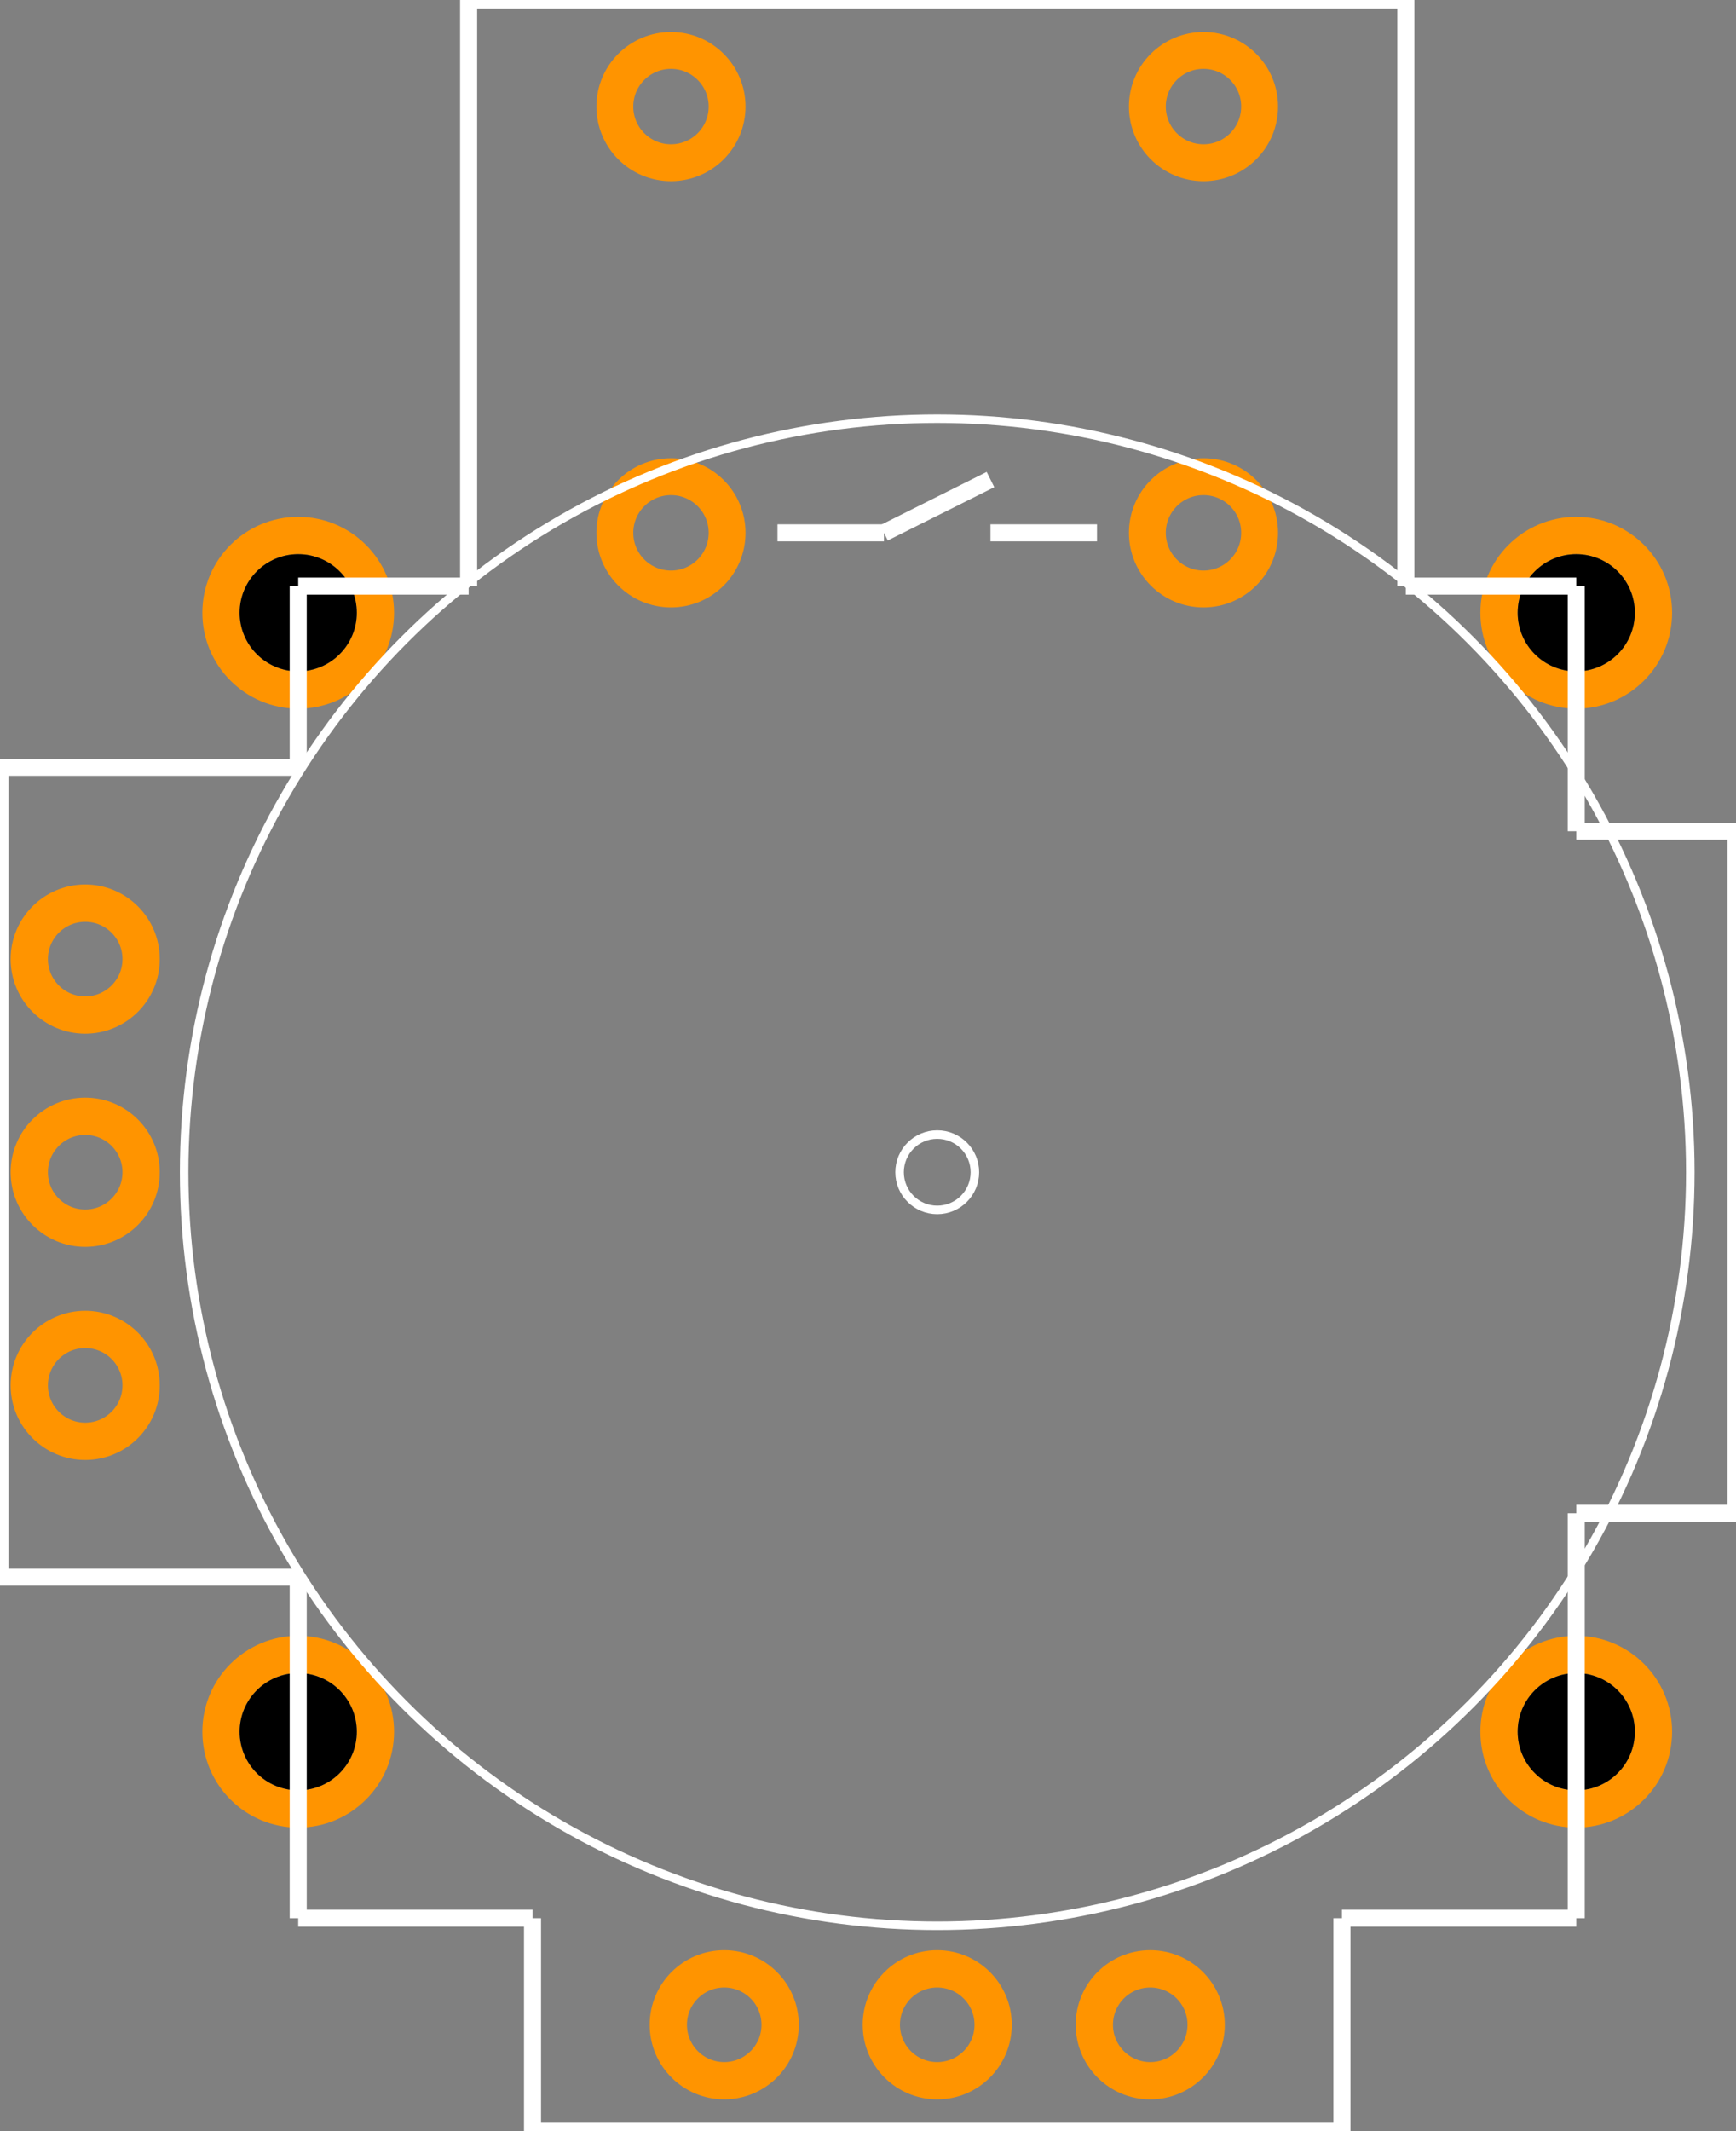 <?xml version="1.0" encoding="UTF-8" standalone="no"?> <svg xmlns:svg="http://www.w3.org/2000/svg" xmlns="http://www.w3.org/2000/svg" version="1.2" baseProfile="tiny" x="0in" y="0in" width="0.815in" height="1in" viewBox="0 0 8150 10000" ><rect x="0" y="0" width="8150" height="10000" fill="#808080" stroke="none"/><title>SparkFun.mod</title><desc>Kicad module 'SparkFun-JOYSTICK' from file 'SparkFun.mod' converted by Fritzing</desc><g id="copper0">
 <g id="copper1">
  <g connectorname="B1A" id="connector0pin">
   <circle fill="none" cx="3150" cy="500" stroke="#ff9400" r="263.5" stroke-width="173"/>
  </g>
  <g connectorname="B1B" id="connector1pin">
   <circle fill="none" cx="5650" cy="500" stroke="#ff9400" r="263.5" stroke-width="173"/>
  </g>
  <g connectorname="B2A" id="connector2pin">
   <circle fill="none" cx="3150" cy="2500" stroke="#ff9400" r="263.5" stroke-width="173"/>
  </g>
  <g connectorname="B2B" id="connector3pin">
   <circle fill="none" cx="5650" cy="2500" stroke="#ff9400" r="263.5" stroke-width="173"/>
  </g>
  <g connectorname="H1" id="connector4pin">
   <circle fill="none" cx="3400" cy="9500" stroke="#ff9400" r="262.5" stroke-width="175"/>
  </g>
  <g connectorname="H2" id="connector5pin">
   <circle fill="none" cx="4400" cy="9500" stroke="#ff9400" r="262.5" stroke-width="175"/>
  </g>
  <g connectorname="H3" id="connector6pin">
   <circle fill="none" cx="5400" cy="9500" stroke="#ff9400" r="262.5" stroke-width="175"/>
  </g>
  <g connectorname="MOUNT1" id="connector7pin">
   <circle fill="none" cx="1400" cy="2875" stroke="#ff9400" r="362.5" stroke-width="175"/>
   <circle fill="black" cx="1400" cy="2875" drill="0" r="275" stroke-width="0"/>
  </g>
  <g connectorname="MOUNT2" id="connector8pin">
   <circle fill="none" cx="1400" cy="8125" stroke="#ff9400" r="362.5" stroke-width="175"/>
   <circle fill="black" cx="1400" cy="8125" drill="0" r="275" stroke-width="0"/>
  </g>
  <g connectorname="MOUNT3" id="connector9pin">
   <circle fill="none" cx="7400" cy="8125" stroke="#ff9400" r="362.5" stroke-width="175"/>
   <circle fill="black" cx="7400" cy="8125" drill="0" r="275" stroke-width="0"/>
  </g>
  <g connectorname="MOUNT4" id="connector10pin">
   <circle fill="none" cx="7400" cy="2875" stroke="#ff9400" r="362.5" stroke-width="175"/>
   <circle fill="black" cx="7400" cy="2875" drill="0" r="275" stroke-width="0"/>
  </g>
  <g connectorname="V1" id="connector11pin">
   <circle fill="none" cx="400" cy="4500" stroke="#ff9400" r="262.5" stroke-width="175"/>
  </g>
  <g connectorname="V2" id="connector12pin">
   <circle fill="none" cx="400" cy="5500" stroke="#ff9400" r="262.5" stroke-width="175"/>
  </g>
  <g connectorname="V3" id="connector13pin">
   <circle fill="none" cx="400" cy="6500" stroke="#ff9400" r="262.5" stroke-width="175"/>
  </g>
 </g>
</g>
<g id="silkscreen">
 <line fill="none" stroke="white" y1="0" x1="6600" y2="0" stroke-width="80" x2="2200"/>
 <line fill="none" stroke="white" y1="10000" x1="6300" y2="10000" stroke-width="80" x2="2500"/>
 <line fill="none" stroke="white" y1="10000" x1="6300" y2="9000" stroke-width="80" x2="6300"/>
 <line fill="none" stroke="white" y1="10000" x1="2500" y2="9000" stroke-width="80" x2="2500"/>
 <line fill="none" stroke="white" y1="9000" x1="6300" y2="9000" stroke-width="80" x2="7400"/>
 <line fill="none" stroke="white" y1="9000" x1="2500" y2="9000" stroke-width="80" x2="1400"/>
 <line fill="none" stroke="white" y1="3900" x1="8150" y2="7100" stroke-width="80" x2="8150"/>
 <line fill="none" stroke="white" y1="3900" x1="7400" y2="2750" stroke-width="80" x2="7400"/>
 <line fill="none" stroke="white" y1="7100" x1="7400" y2="9000" stroke-width="80" x2="7400"/>
 <line fill="none" stroke="white" y1="3900" x1="7400" y2="3900" stroke-width="80" x2="8150"/>
 <line fill="none" stroke="white" y1="7100" x1="7400" y2="7100" stroke-width="80" x2="8150"/>
 <line fill="none" stroke="white" y1="2750" x1="7400" y2="2750" stroke-width="80" x2="6600"/>
 <line fill="none" stroke="white" y1="2750" x1="2200" y2="2750" stroke-width="80" x2="1400"/>
 <line fill="none" stroke="white" y1="0" x1="6600" y2="2750" stroke-width="80" x2="6600"/>
 <line fill="none" stroke="white" y1="0" x1="2200" y2="2750" stroke-width="80" x2="2200"/>
 <line fill="none" stroke="white" y1="3600" x1="1400" y2="3600" stroke-width="80" x2="0"/>
 <line fill="none" stroke="white" y1="7400" x1="1400" y2="7400" stroke-width="80" x2="0"/>
 <line fill="none" stroke="white" y1="3600" x1="0" y2="7400" stroke-width="80" x2="0"/>
 <line fill="none" stroke="white" y1="3600" x1="1400" y2="2750" stroke-width="80" x2="1400"/>
 <line fill="none" stroke="white" y1="7400" x1="1400" y2="9000" stroke-width="80" x2="1400"/>
 <line fill="none" stroke="white" y1="2500" x1="3650" y2="2500" stroke-width="80" x2="4150"/>
 <line fill="none" stroke="white" y1="2500" x1="4150" y2="2250" stroke-width="80" x2="4650"/>
 <line fill="none" stroke="white" y1="2500" x1="4650" y2="2500" stroke-width="80" x2="5150"/>
 <circle fill="none" cx="4400" cy="5500" stroke="white" r="176.777" stroke-width="40"/>
 <circle fill="none" cx="4400" cy="5500" stroke="white" r="3535.53" stroke-width="40"/>
</g>
</svg>